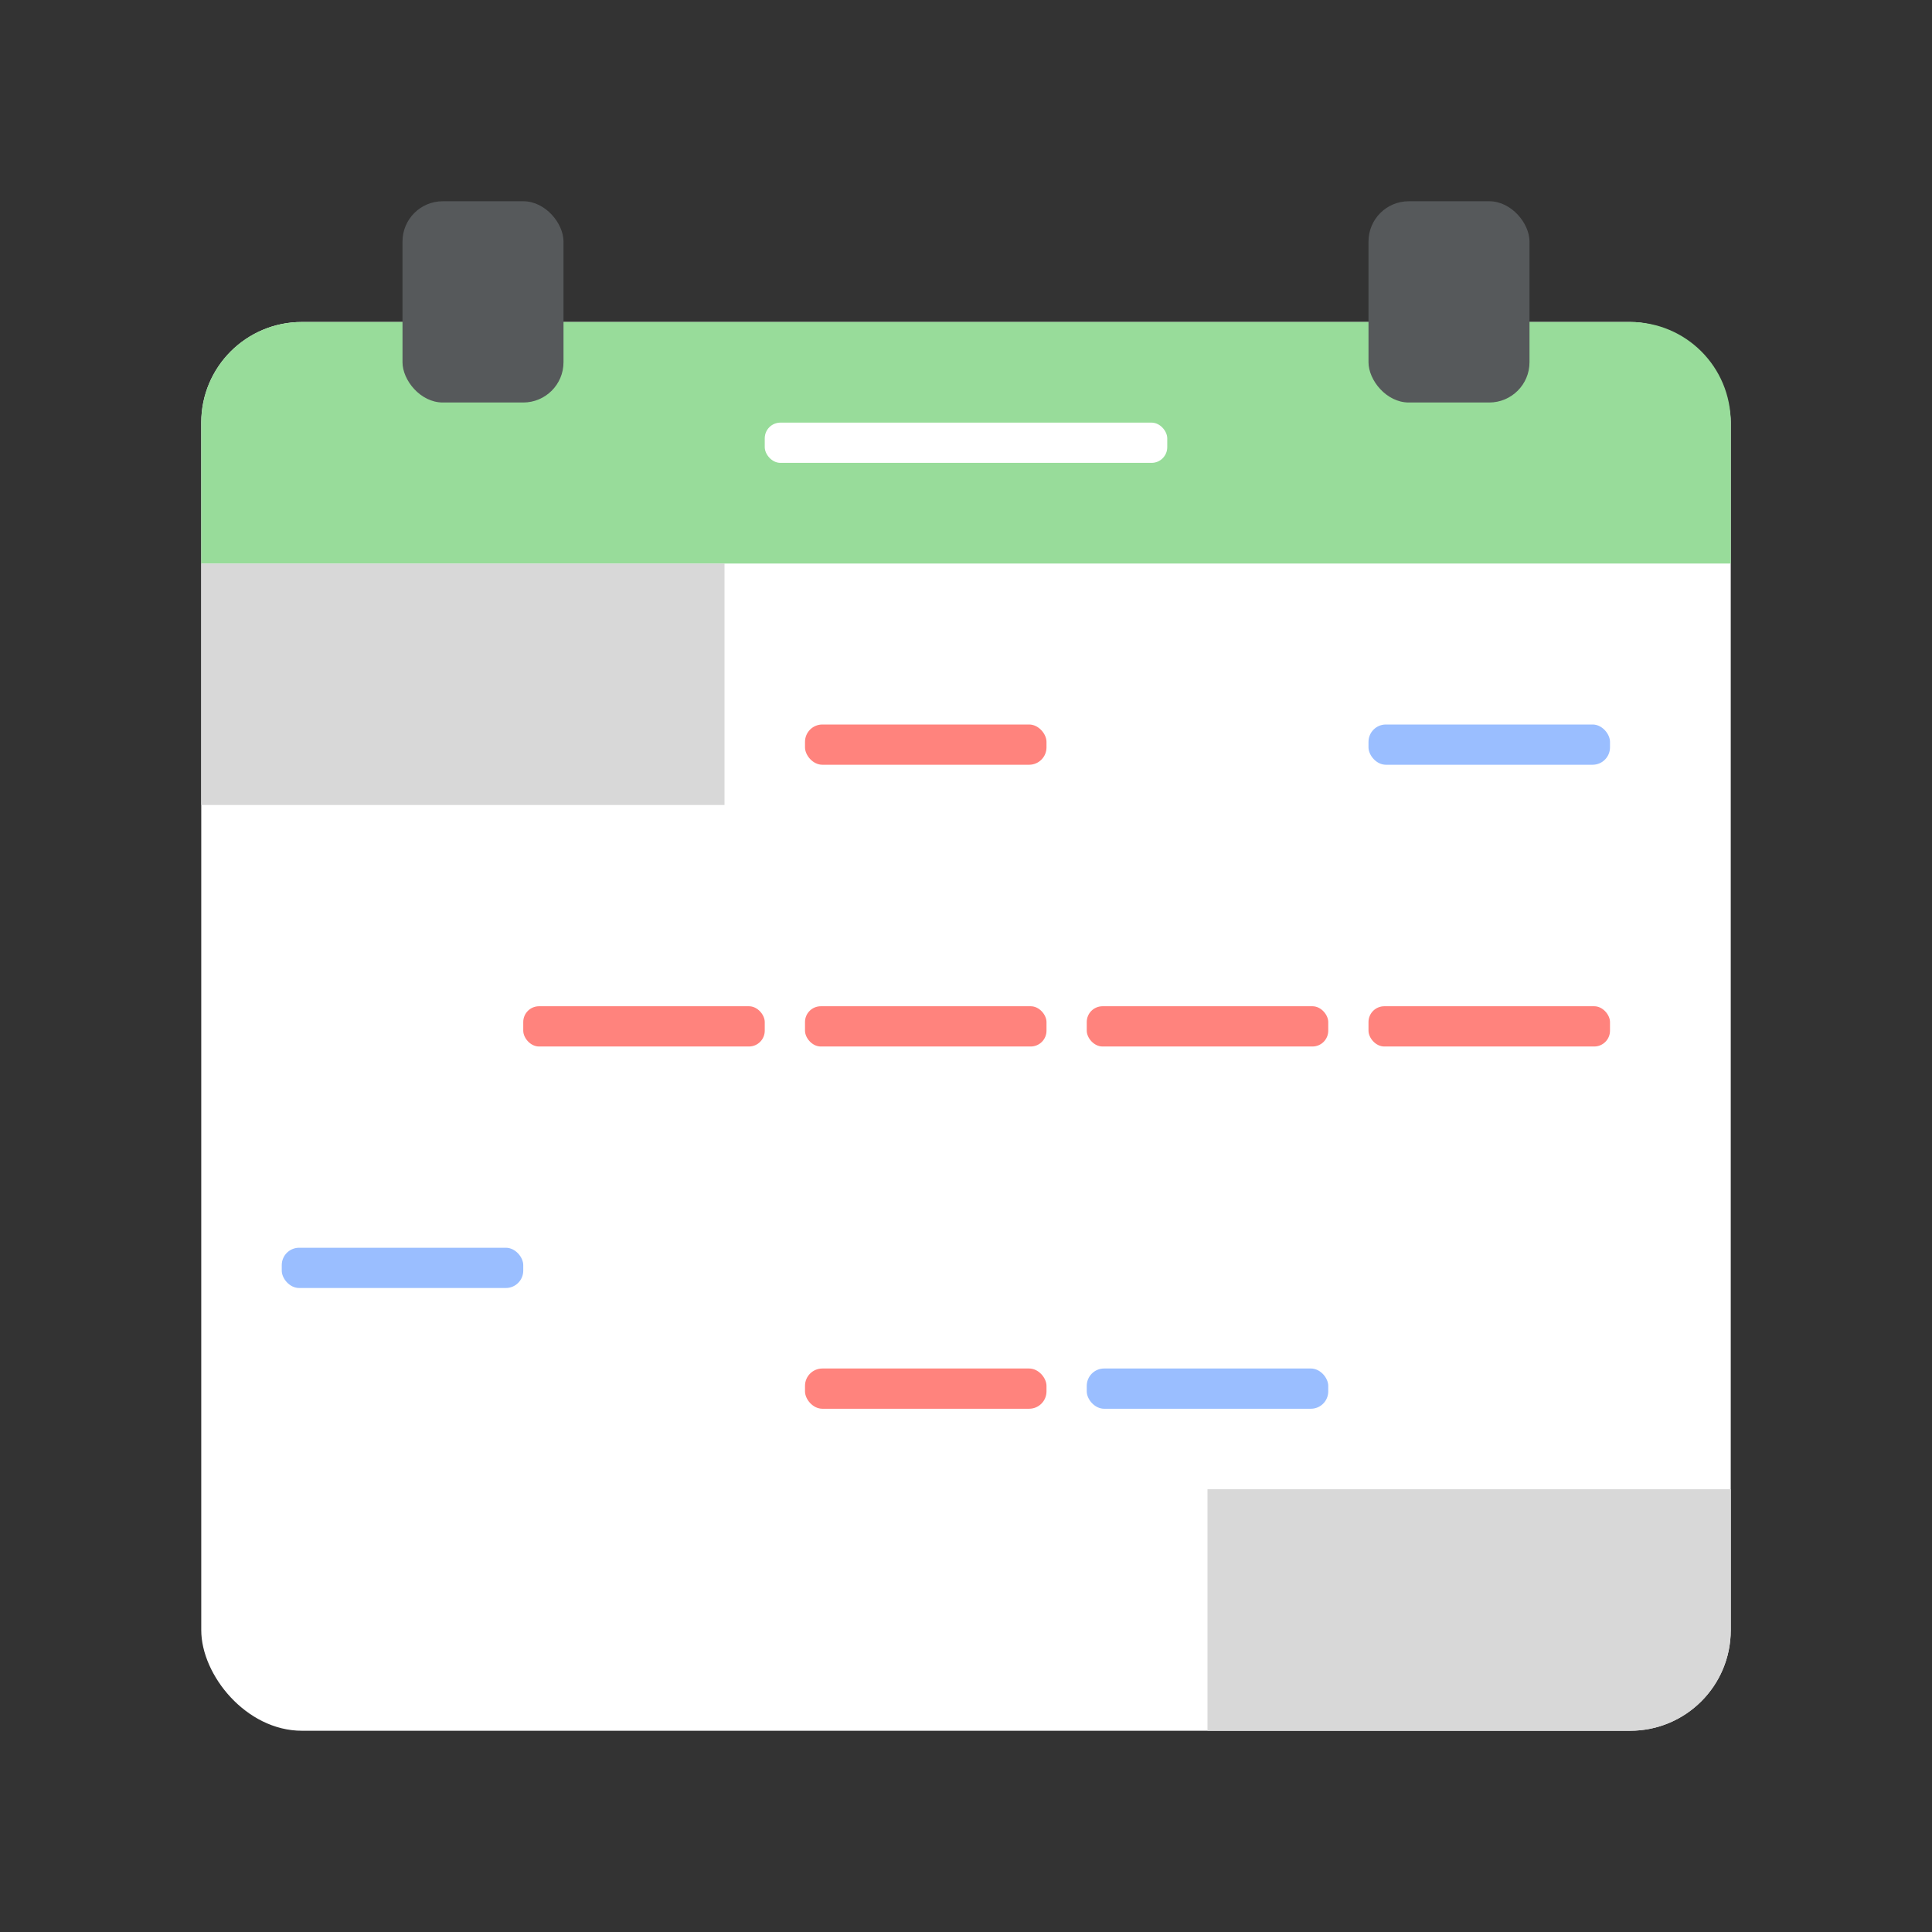 <svg width="192" height="192" version="1.1" viewBox="0 0 192 192" xmlns="http://www.w3.org/2000/svg">
 <rect x="0" y="0" width="192" height="192" fill="#333333" stroke="none"/>
 <style type="text/css">.st0{fill:#FFFFFF;}</style>
 <style type="text/css">.st0{fill:#FFFFFF;}</style>
 <style type="text/css">.st0{fill:#FFFFFF;}</style>
 <rect x="20" y="32" width="152" height="140" ry="10" style="fill:#fff;paint-order:stroke fill markers;stroke-width:4"/>
 <path d="m30 32c-5.54 0-10 4.46-10 10v14h152v-14c0-5.54-4.46-10-10-10z" style="fill:#98dc9a;paint-order:stroke fill markers;stroke-width:4"/>
 <rect x="40" y="20" width="16" height="20" ry="4" style="fill:#56595b;paint-order:stroke fill markers;stroke-width:4"/>
 <rect x="136" y="20" width="16" height="20" ry="4" style="fill:#56595b;paint-order:stroke fill markers;stroke-width:4"/>
 <rect x="76" y="42" width="40" height="4" ry="1.559" style="fill:#fff;paint-order:stroke fill markers;stroke-width:4"/>
 <path d="m20 56v24h52v-24zm100 92v24h42c5.54 0 10-4.46 10-10v-14z" style="fill:#d8d8d8;paint-order:stroke fill markers;stroke-width:4"/>
 <rect x="80" y="72" width="24" height="4" ry="1.726" style="fill:#ff837d;paint-order:stroke fill markers;stroke-width:4"/>
 <rect x="136" y="72" width="24" height="4" ry="1.726" style="fill:#9abeff;paint-order:stroke fill markers;stroke-width:3.651"/>
 <rect x="52" y="100" width="24" height="4" ry="1.569" style="fill:#ff837d;paint-order:stroke fill markers;stroke-width:4"/>
 <rect x="80" y="100" width="24" height="4" ry="1.569" style="fill:#ff837d;paint-order:stroke fill markers;stroke-width:4"/>
 <rect x="108" y="100" width="24" height="4" ry="1.569" style="fill:#ff837d;paint-order:stroke fill markers;stroke-width:4"/>
 <rect x="136" y="100" width="24" height="4" ry="1.569" style="fill:#ff837d;paint-order:stroke fill markers;stroke-width:4"/>
 <rect x="108" y="136" width="24" height="4" ry="1.726" style="fill:#9abeff;paint-order:stroke fill markers;stroke-width:3.651"/>
 <rect x="28" y="124" width="24" height="4" ry="1.726" style="fill:#9abeff;paint-order:stroke fill markers;stroke-width:3.651"/>
 <rect x="80" y="136" width="24" height="4" ry="1.726" style="fill:#ff837d;paint-order:stroke fill markers;stroke-width:4"/>
</svg>
